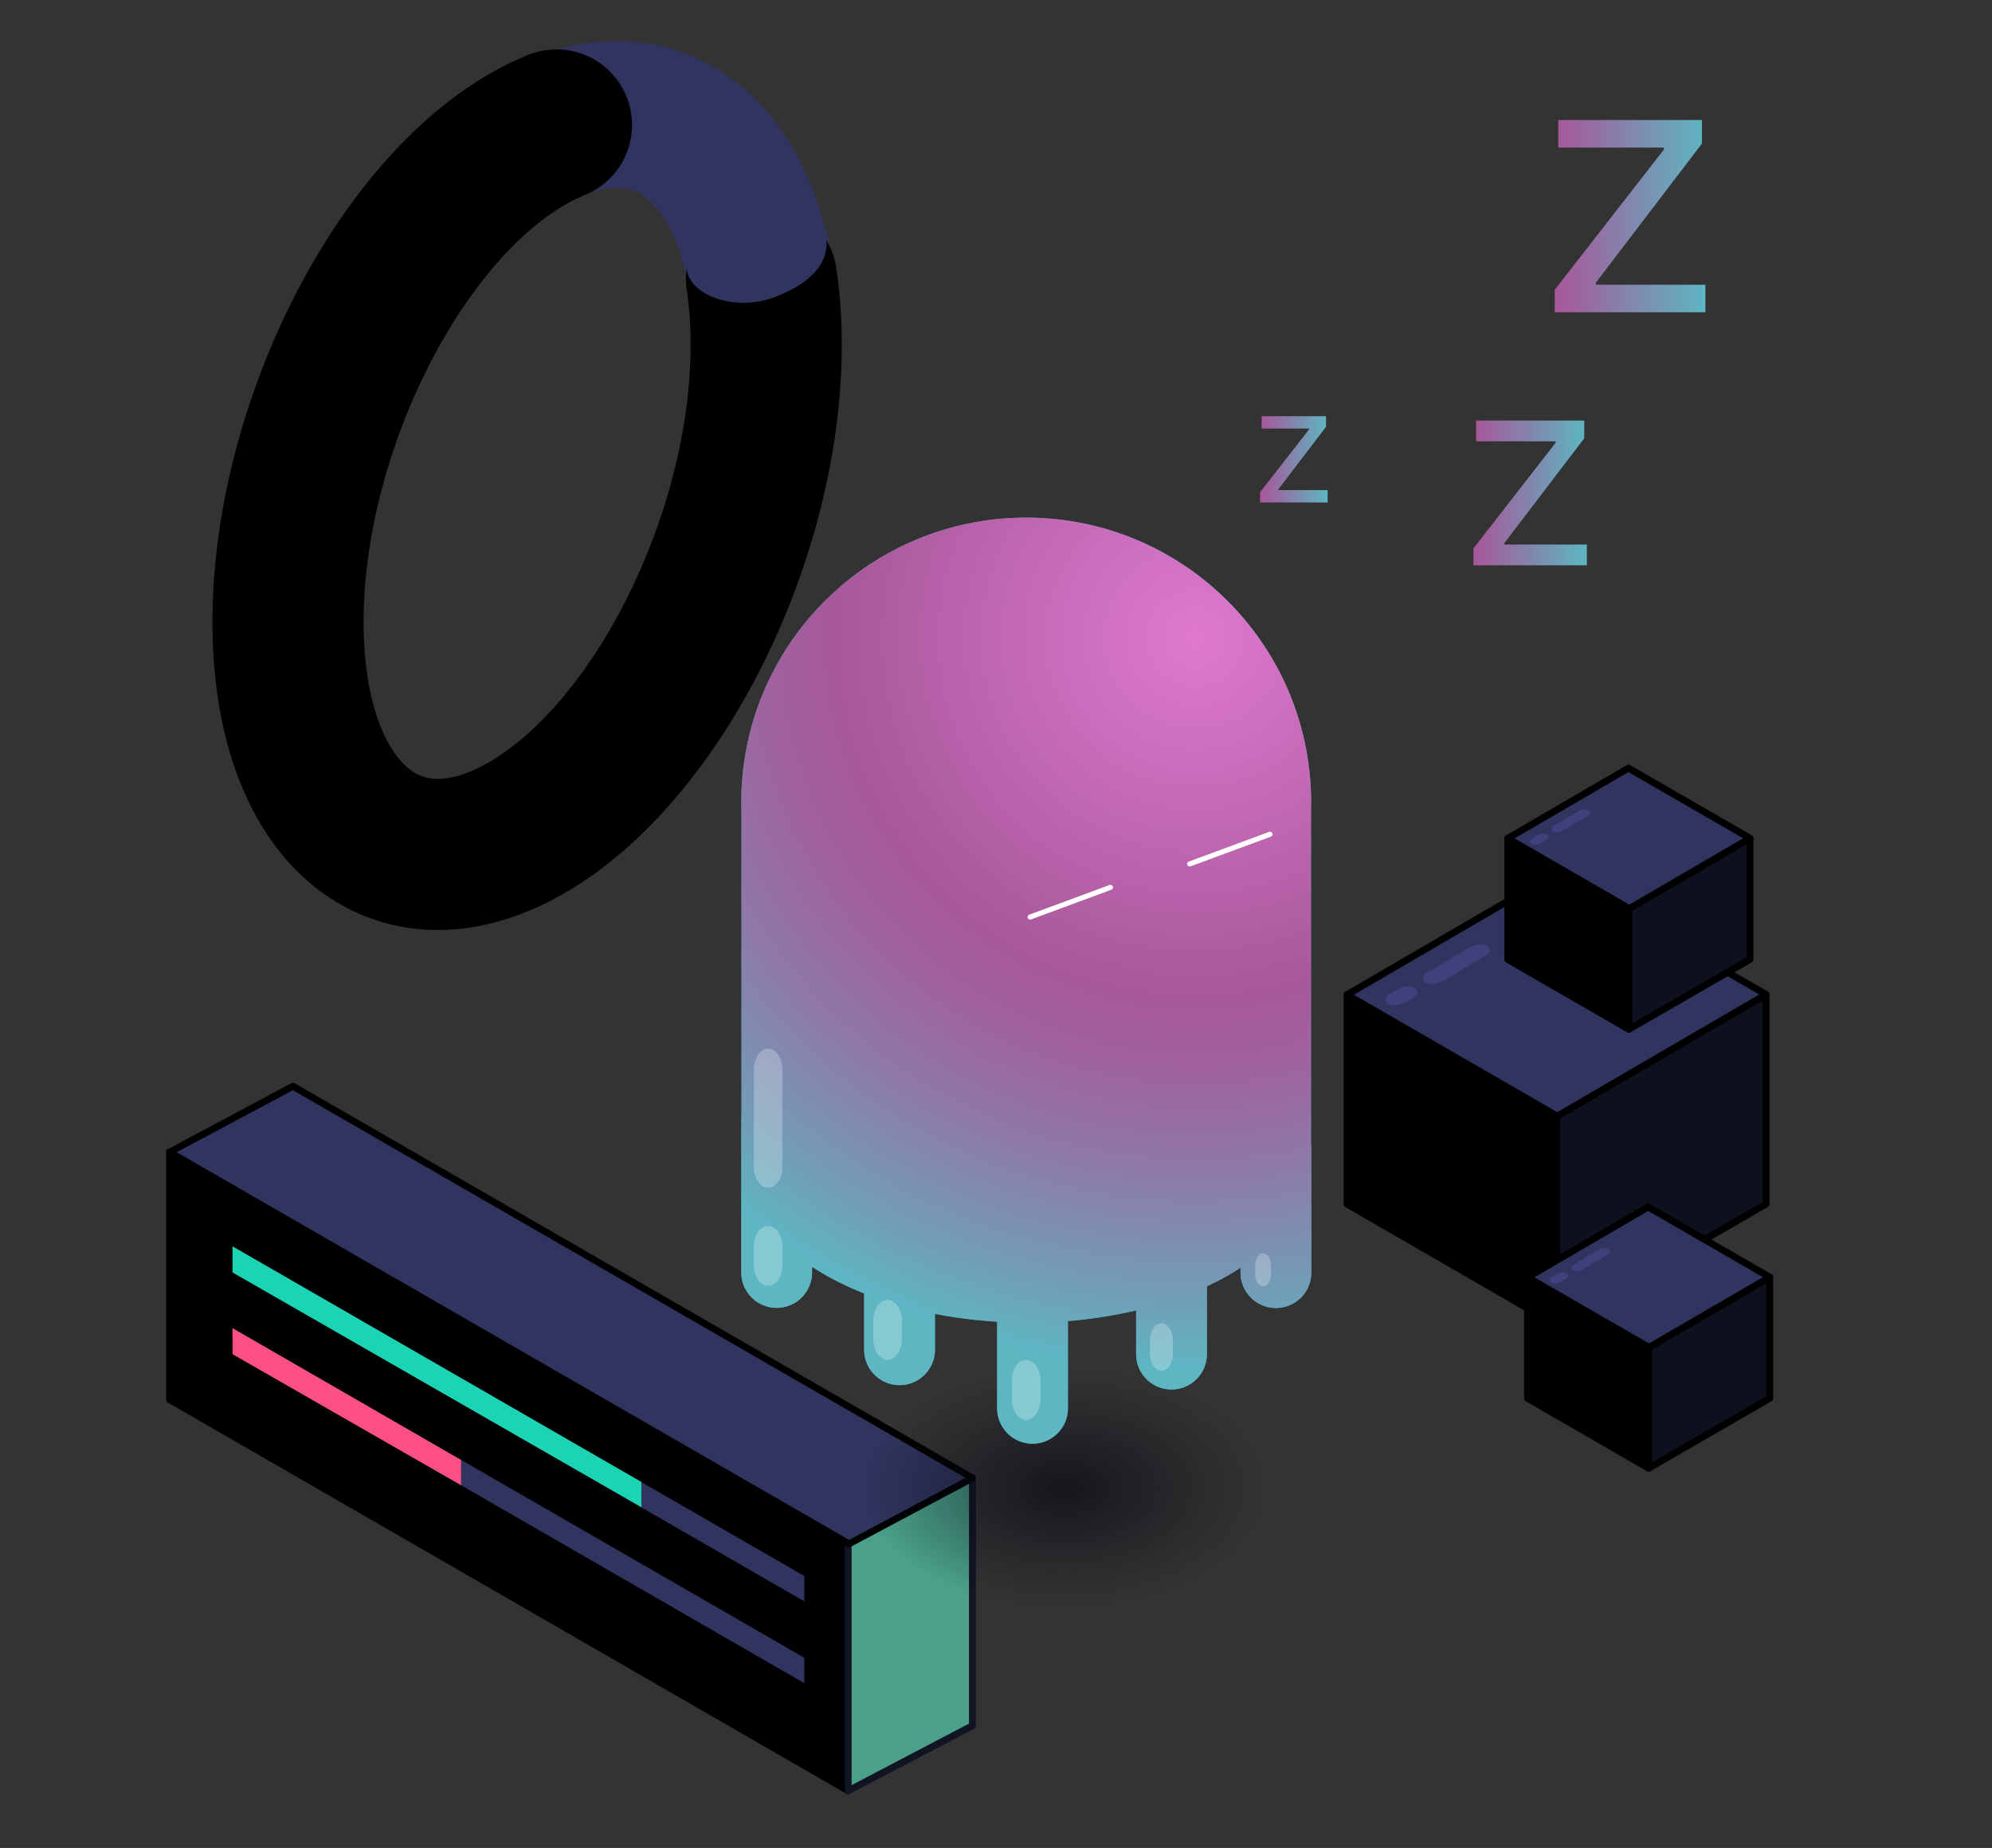 <svg xmlns="http://www.w3.org/2000/svg" xml:space="preserve" id="Слой_1" x="0" y="0" version="1.1" viewBox="0 0 290 269"><rect x="0" y="0" width="290" height="269" fill="#333333" stroke="none"/><style>.st2{fill:#30345e}.st4{fill:#0d101d}.st4,.st5,.st6{fill-rule:evenodd;clip-rule:evenodd;stroke:#000;stroke-linecap:round;stroke-linejoin:round;stroke-miterlimit:10}.st6{fill:#30345e}.st16{fill:#40407c}.st16,.st77,.st97{fill-rule:evenodd;clip-rule:evenodd}.st77{opacity:.256;fill:#fff;enable-background:new}.st97{fill:none;stroke:#fff;stroke-width:.738;stroke-linecap:round;stroke-linejoin:round;stroke-miterlimit:10}</style><path d="m226.6 192.88-30.5-17.61v-30.5l30.5 17.61z" class="st5"/><path d="m226.6 192.88 30.5-17.61v-30.5l-30.5 17.61z" class="st4"/><path d="M226.71 162.47 196.1 144.8l30.4-17.71 30.61 17.67z" class="st6"/><path id="矩形_00000015348240187524297070000001266451619072428720_" d="M216.49 137.7c.6.34.5 1-.21 1.42l-6.33 3.75c-.71.42-1.84.49-2.44.15-.6-.34-.5-1 .21-1.42l6.33-3.75c.72-.42 1.84-.49 2.44-.15z" class="st16"/><path id="矩形_00000029027016352820712520000017429203794046123191_" d="M205.95 143.81c.6.34.5 1-.21 1.42l-1.23.73c-.71.42-1.84.49-2.44.15-.6-.34-.5-1 .21-1.42l1.23-.73c.77-.45 1.84-.49 2.44-.15z" class="st16"/><linearGradient id="SVGID_1_" x1="183.44" x2="193.282" y1="66.853" y2="66.853" gradientUnits="userSpaceOnUse"><stop offset="0" stop-color="#a85699"/><stop offset="1" stop-color="#5db6c3"/></linearGradient><path fill="url(#SVGID_1_)" d="M183.44 73.13v-1.47l7.13-9.15v-.13h-6.9v-1.8h9.38v1.54l-6.93 9.09v.13h7.16v1.8h-9.84z"/><linearGradient id="SVGID_00000106841510789192404940000003553771886304411314_" x1="214.508" x2="231.016" y1="71.758" y2="71.758" gradientUnits="userSpaceOnUse"><stop offset="0" stop-color="#a85699"/><stop offset="1" stop-color="#5db6c3"/></linearGradient><path fill="url(#SVGID_00000106841510789192404940000003553771886304411314_)" d="M214.51 82.29v-2.47l11.96-15.36v-.22H214.9v-3.02h15.74v2.58l-11.63 15.25v.22h12.01v3.02h-16.51z"/><linearGradient id="SVGID_00000035526044464221134130000014509169775192887937_" x1="226.342" x2="248.279" y1="31.468" y2="31.468" gradientUnits="userSpaceOnUse"><stop offset="0" stop-color="#a85699"/><stop offset="1" stop-color="#5db6c3"/></linearGradient><path fill="url(#SVGID_00000035526044464221134130000014509169775192887937_)" d="M226.34 45.46v-3.28l15.89-20.41v-.29h-15.38v-4.01h20.92v3.43l-15.45 20.26v.29h15.96v4.01h-21.94z"/><path id="矩形_00000048479440997710859500000006072807808915111067_" d="M171.86 106.2h0c1.37-1.02 3.68-.37 5.02 1.41l2.29 3.06c1.34 1.78 1.31 4.19-.06 5.22h0c-1.37 1.02-3.68.37-5.02-1.41l-2.29-3.06c-1.43-1.92-1.31-4.2.06-5.22z" class="st4"/><path d="m123.48 260.68-98.79-56.95v-36.05l98.79 56.94z" class="st5"/><linearGradient id="SVGID_00000076564061107553563500000011048573765687243449_" x1="122.979" x2="142.072" y1="237.912" y2="237.912" gradientUnits="userSpaceOnUse"><stop offset="0" stop-color="#111422"/><stop offset="1" stop-color="#111422"/></linearGradient><path fill="#4aa089" fill-rule="evenodd" stroke="url(#SVGID_00000076564061107553563500000011048573765687243449_)" stroke-linecap="round" stroke-linejoin="round" stroke-miterlimit="10" d="m123.48 260.68 18.09-9.48v-36.06l-18.09 9.48z" clip-rule="evenodd"/><path d="m123.61 224.73-98.92-57.02 17.96-9.59 98.93 57.02z" class="st6"/><path d="m117.73 234.95-85.31-49.06v-5.85l85.31 49.05z" class="st5"/><path d="M117.6 233.97 33.35 185.4l-.01-4.85 84.25 48.57z" class="st6"/><path fill="#1ad4b3" fill-rule="evenodd" d="m93.38 219.4-59.52-34.17-.01-3.8 59.52 34.29z" clip-rule="evenodd"/><path d="M117.73 246.85 32.42 197.8v-5.86L117.73 241z" class="st5"/><path d="m117.6 245.88-84.25-48.57-.01-4.86 84.25 48.57z" class="st6"/><path fill="#fc4f83" fill-rule="evenodd" d="m67.13 216.2-33.27-19.07-.01-3.79 33.28 19.19z" clip-rule="evenodd"/><path d="m237.13 149.83-17.63-10.17v-17.63l17.63 10.17z" class="st5"/><path d="m237.13 149.83 17.63-10.17v-17.63l-17.63 10.17z" class="st4"/><path d="m237.2 132.26-17.7-10.22 17.57-10.23 17.7 10.21z" class="st6"/><path id="矩形_00000151513622609412882310000017452326505549555354_" d="M231.29 117.94c.35.2.29.58-.12.82l-3.66 2.17c-.41.24-1.06.29-1.41.09-.35-.2-.29-.58.12-.82l3.66-2.17c.41-.25 1.06-.29 1.41-.09z" class="st16"/><path id="矩形_00000016766190392230905140000004632789636475750065_" d="M225.2 121.48c.35.2.29.58-.12.82l-.71.42c-.41.24-1.06.29-1.41.09-.35-.2-.29-.58.12-.82l.71-.42c.44-.27 1.06-.29 1.41-.09z" class="st16"/><path d="m240.01 213.72-17.63-10.18v-17.63l17.63 10.18z" class="st5"/><path d="m240.01 213.72 17.63-10.18v-17.63l-17.63 10.18z" class="st4"/><path d="m240.07 196.14-17.69-10.21 17.57-10.24 17.69 10.22z" class="st6"/><path id="矩形_00000088819611360002640960000013493742505540408741_" d="M234.17 181.82c.35.2.29.58-.12.82l-3.66 2.17c-.41.24-1.06.29-1.41.09-.35-.2-.29-.58.12-.82l3.66-2.17c.41-.24 1.06-.28 1.41-.09z" class="st16"/><path id="矩形_00000016065138029866511610000013879854046777124018_" d="M228.08 185.36c.35.2.29.58-.12.82l-.71.42c-.41.24-1.06.29-1.41.09-.35-.2-.29-.58.12-.82l.71-.42c.44-.26 1.06-.29 1.41-.09z" class="st16"/><radialGradient id="SVGID_00000041266955579125594620000002262524375873094567_" cx="154.907" cy="216.569" r="29.142" gradientTransform="matrix(1 0 0 .59 0 88.838)" gradientUnits="userSpaceOnUse"><stop offset="0" stop-color="#06070c"/><stop offset="1" stop-color="#0d101d" stop-opacity="0"/></radialGradient><path fill="url(#SVGID_00000041266955579125594620000002262524375873094567_)" d="M179.89 202.5c-13.67-7.89-35.94-7.99-49.74-.23-13.8 7.77-13.9 20.46-.23 28.36 13.67 7.89 35.94 7.99 49.74.23 13.8-7.77 13.9-20.46.23-28.36z" opacity=".67"/><path fill="#3fa9bd" d="M190.86 166.79v-49.28c0-.23.02-.45.02-.68 0-22.91-18.57-41.48-41.48-41.48-22.91 0-41.48 18.57-41.48 41.48 0 .36.02.72.03 1.07v44.66h-.03v22.67a5.15 5.15 0 1 0 10.3 0v-.83c.56.36 1.13.72 1.74 1.07 1.83 1.06 3.79 1.99 5.85 2.81v8.2a5.15 5.15 0 1 0 10.3 0v-5.23c2.95.57 5.99.96 9.06 1.14V205c0 2.84 2.3 5.15 5.15 5.15s5.15-2.31 5.15-5.15v-12.7c3.39-.28 6.73-.8 9.93-1.55v6.36c0 2.84 2.3 5.15 5.15 5.15s5.15-2.31 5.15-5.15v-9.87c1-.47 1.97-.96 2.91-1.49.7-.39 1.35-.8 1.99-1.21v.71a5.15 5.15 0 1 0 10.3 0V166.8h-.04z"/><radialGradient id="SVGID_00000001658894979028203850000008415086531400588463_" cx="174.083" cy="92.776" r="106.685" gradientUnits="userSpaceOnUse"><stop offset=".012" stop-color="#dd78ce"/><stop offset=".494" stop-color="#a7589a"/><stop offset=".583" stop-color="#a0619e"/><stop offset=".727" stop-color="#8e79a8"/><stop offset=".908" stop-color="#709fb9"/><stop offset="1" stop-color="#5eb6c3"/></radialGradient><path fill="url(#SVGID_00000001658894979028203850000008415086531400588463_)" d="M190.86 166.79v-49.28c0-.23.02-.45.02-.68 0-22.91-18.57-41.48-41.48-41.48-22.91 0-41.48 18.57-41.48 41.48 0 .36.02.72.03 1.07v44.66h-.03v22.67a5.15 5.15 0 1 0 10.3 0v-.83c.56.36 1.13.72 1.74 1.07 1.83 1.06 3.79 1.99 5.85 2.81v8.2a5.15 5.15 0 1 0 10.3 0v-5.23c2.95.57 5.99.96 9.06 1.14V205c0 2.84 2.3 5.15 5.15 5.15s5.15-2.31 5.15-5.15v-12.7c3.39-.28 6.73-.8 9.93-1.55v6.36c0 2.84 2.3 5.15 5.15 5.15s5.15-2.31 5.15-5.15v-9.87c1-.47 1.97-.96 2.91-1.49.7-.39 1.35-.8 1.99-1.21v.71a5.15 5.15 0 1 0 10.3 0V166.8h-.04z"/><path id="矩形_00000072960838196518852120000018207845025256268716_" d="M111.83 152.65c1.12 0 2.08 1.38 2.08 2.99v14.25c0 1.61-.96 2.99-2.08 2.99s-2.08-1.38-2.08-2.99v-14.25c0-1.61.96-2.99 2.08-2.99z" class="st77"/><path id="矩形_00000048476314002178851010000018133624704335513220_" d="M111.83 178.44c1.12 0 2.08 1.38 2.08 2.99v2.76c0 1.61-.96 2.99-2.08 2.99s-2.08-1.38-2.08-2.99v-2.76c0-1.72.96-2.99 2.08-2.99z" class="st77"/><path id="矩形_00000117644045494189225190000010534221932989837708_" d="M129.22 189.22c1.12 0 2.08 1.38 2.08 2.99v2.76c0 1.61-.96 2.99-2.08 2.99s-2.08-1.38-2.08-2.99v-2.76c0-1.73.96-2.99 2.08-2.99z" class="st77"/><path id="矩形_00000088118882656019138750000008705531662055782070_" d="M149.4 197.95c1.12 0 2.08 1.38 2.08 2.99v2.76c0 1.61-.96 2.99-2.08 2.99s-2.08-1.38-2.08-2.99v-2.76c-.01-1.72.95-2.99 2.08-2.99z" class="st77"/><path id="矩形_00000049188635147871296010000013435674398605145513_" d="M169.09 192.61c.89 0 1.66 1.1 1.66 2.37v2.19c0 1.28-.76 2.37-1.66 2.37-.89 0-1.66-1.1-1.66-2.37v-2.19c0-1.36.77-2.37 1.66-2.37z" class="st77"/><path id="矩形_00000111155295167444249510000013220150605650220976_" d="M183.88 182.45c.62 0 1.14.76 1.14 1.64v1.51c0 .88-.53 1.64-1.14 1.64-.62 0-1.14-.76-1.14-1.64v-1.51c0-.94.53-1.64 1.14-1.64z" class="st77"/><path d="m149.97 133.49 11.69-4.32M173.2 125.76l11.69-4.32" class="st97"/><path d="m74.63 132.75-6.15-19.81c1.01-.41 1.96-.87 2.9-1.42 15.99-9.27 29.5-37.22 29.5-61.03 0-13.15-3.96-20.12-7.67-22.25-3.46-1.99-7.94-.23-11.1 1.6-15.99 9.26-29.49 37.21-29.49 61.02 0 2.81.19 5.49.57 7.97l-21.12 3.23c-.54-3.54-.82-7.31-.82-11.19 0-31.54 17.63-66.46 40.14-79.51 11.35-6.58 22.88-7.16 32.48-1.63 11.68 6.73 18.37 21.59 18.37 40.77 0 31.54-17.63 66.46-40.14 79.51-1.79 1.03-5.54 1.96-7.47 2.74z" class="st2"/><path fill="none" stroke="#000" stroke-linecap="round" stroke-linejoin="round" stroke-miterlimit="10" stroke-width="22" d="M81.01 18.19c-1.4.57-2.82 1.25-4.26 2.09-19.23 11.14-34.82 42.61-34.82 70.27s15.59 41.05 34.81 29.9c19.23-11.15 34.81-42.61 34.81-70.27 0-3.42-.24-6.62-.69-9.58"/><path d="M120.18 34.06c.82 3.81-1.65 6.94-7.25 9.14s-12.19 0-12.92-3.75c-.74-3.8-2.3-11.86 5.1-14.11 9.11-2.79 14.25 4.93 15.07 8.72z" class="st2"/></svg>